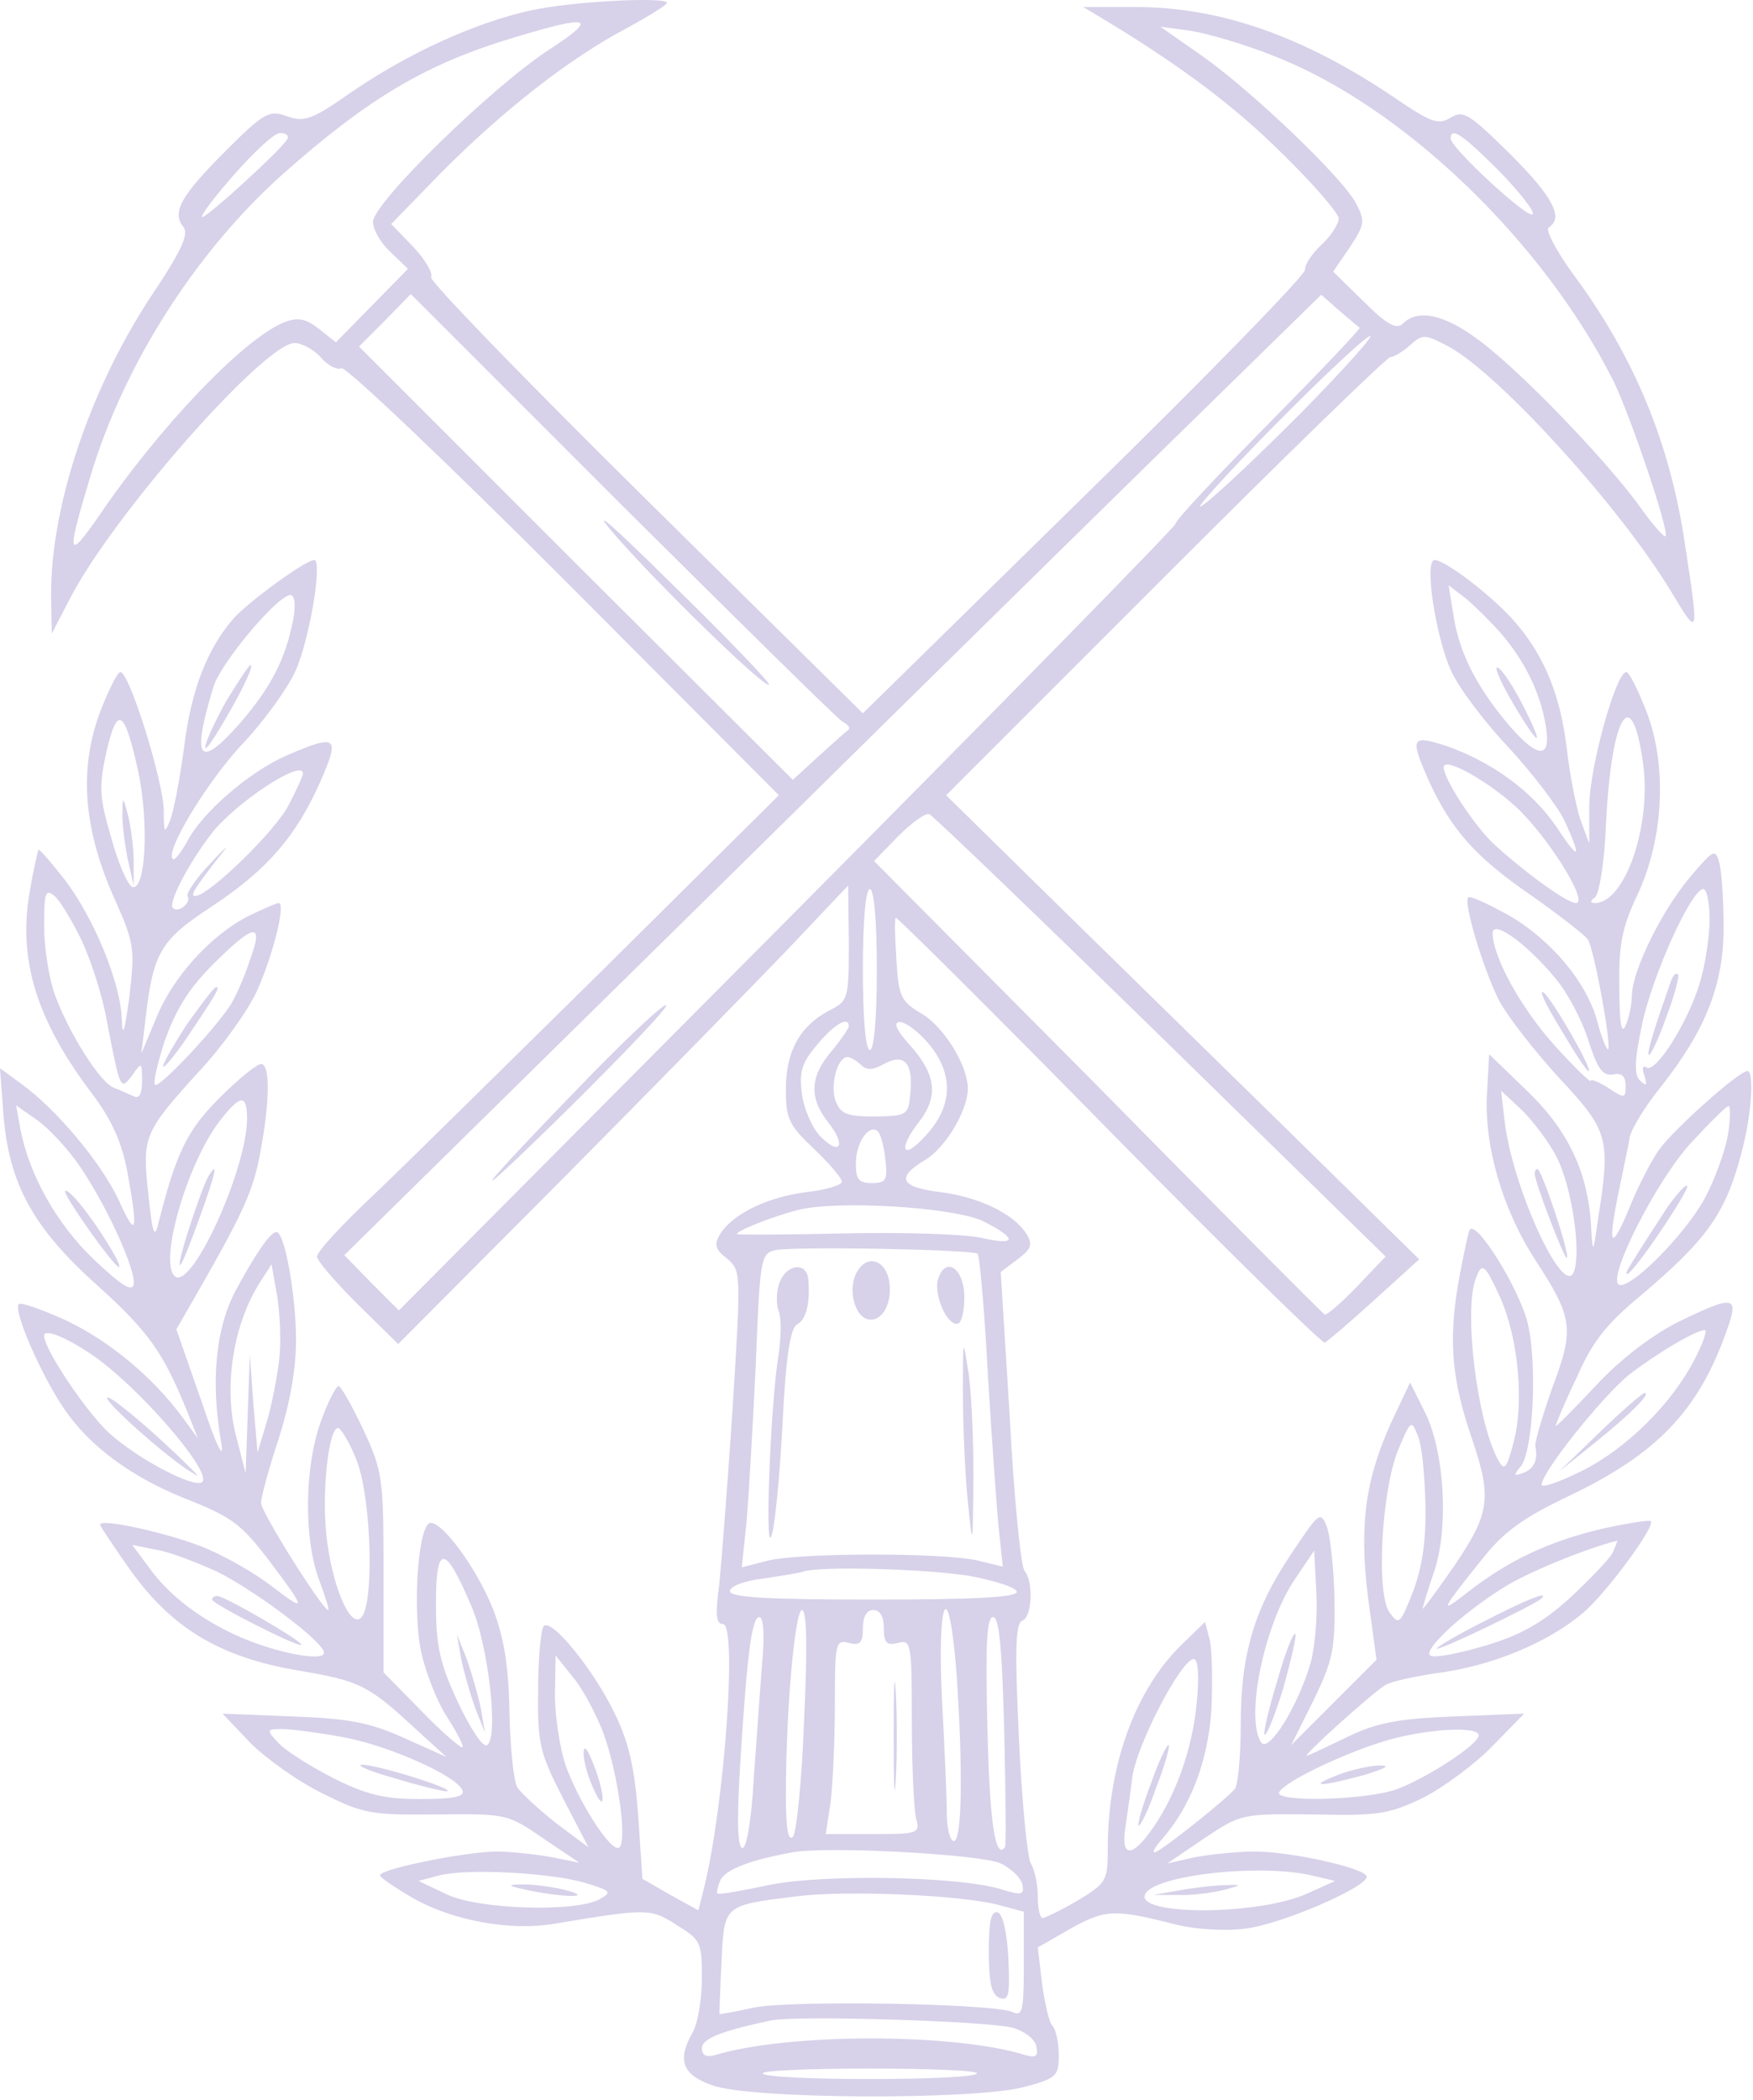 <svg width="334" height="400" viewBox="0 0 334 400" fill="none" xmlns="http://www.w3.org/2000/svg">
<g clip-path="url(#clip0_1_200)">
<path d="M101.067 2.007C90.667 4.274 78 10.007 67.067 17.474C59.467 22.807 58 23.341 54.667 22.141C51.333 20.941 50.4 21.341 43.067 28.674C34.533 37.207 32.667 40.407 34.933 43.207C36 44.541 34.667 47.607 29.333 55.607C17.333 73.474 9.6 96.274 9.733 113.607L9.867 120.674L13.333 114.007C21.6 98.007 50.4 65.341 56.133 65.341C57.467 65.341 59.733 66.541 61.067 68.007C62.4 69.607 64.267 70.541 65.067 70.141C66 69.874 85.067 88.007 107.6 110.541L148.4 151.474L115.467 184.141C97.2 202.141 77.467 221.607 71.467 227.341C65.333 233.074 60.4 238.407 60.4 239.341C60.4 240.141 63.867 244.141 68.133 248.407L75.867 256.007L106.667 225.074C123.6 208.007 142.933 188.274 149.6 181.341L161.6 168.674L161.733 179.607C161.733 190.407 161.6 190.674 157.867 192.541C152.4 195.474 149.733 200.274 149.733 207.474C149.733 213.074 150.267 214.274 155.067 218.807C158 221.607 160.4 224.407 160.4 225.074C160.4 225.741 157.333 226.674 153.6 227.074C146.267 228.007 139.6 231.207 137.2 235.074C136 237.074 136.267 238.007 138.533 239.741C141.2 242.007 141.2 242.407 139.6 268.007C138.667 282.274 137.467 297.474 137.067 301.607C136.267 307.474 136.4 309.341 137.733 309.341C140.533 309.341 138 344.141 134.133 359.607L133.067 363.874L127.733 360.941L122.4 357.874L121.6 345.874C120.933 336.941 119.867 332.007 117.2 326.541C113.2 318.141 105.067 308.141 103.6 309.741C103.067 310.274 102.533 315.741 102.533 321.874C102.4 332.141 102.8 333.741 107.2 342.407L112.133 351.874L105.867 347.207C102.533 344.541 99.2 341.474 98.533 340.407C97.867 339.207 97.2 332.807 97.067 326.141C96.933 317.474 96 311.874 94 306.674C90.8 298.407 83.333 288.541 81.6 290.274C79.467 292.407 78.667 307.341 80.267 314.807C81.2 318.807 83.333 324.274 85.2 327.074C87.067 330.007 88.4 332.541 88.133 332.807C87.867 333.074 84.267 330.007 80.267 325.874L73.067 318.541V299.607C73.067 281.607 72.933 280.274 69.2 272.274C67.067 267.741 64.933 264.007 64.533 264.007C64 264.007 62.4 267.207 61.067 270.941C58 279.607 57.867 293.074 60.8 300.941C62 304.141 62.8 306.674 62.533 306.674C61.467 306.674 49.733 288.007 49.733 286.274C49.733 285.207 51.2 279.741 53.067 274.141C55.2 267.474 56.4 260.941 56.4 255.207C56.4 246.941 54.267 234.674 52.667 234.674C51.467 234.674 48.533 239.074 44.8 246.007C41.067 253.207 40.133 263.207 42.133 274.674C42.8 278.541 41.333 275.741 38.4 266.941L33.6 253.207L37.2 246.941C46.4 230.941 48.267 226.807 49.6 219.474C51.467 209.474 51.467 202.674 49.733 202.674C48.933 202.674 45.333 205.607 41.867 209.074C35.733 215.207 33.6 219.474 30.267 232.674C29.467 236.141 29.067 235.341 28.267 227.474C27.067 216.541 27.333 215.741 37.867 204.141C42.267 199.474 47.2 192.541 48.933 188.807C52 182.007 54.533 172.007 53.067 172.007C52.667 172.007 50 173.207 47.2 174.541C40 178.274 32.8 186.274 29.733 194.007L26.933 200.674L27.733 194.007C29.2 181.341 30.533 179.074 40.533 172.541C50.933 165.607 56.4 159.341 61.067 148.807C64.8 140.274 64.267 139.741 54.667 143.874C47.6 146.941 38.4 154.807 35.6 160.407C34.4 162.541 33.2 164.007 32.933 163.607C31.333 162.141 39.867 148.274 46.533 141.341C50.4 137.207 54.8 131.074 56.267 127.874C59.067 121.607 61.467 106.674 59.867 106.674C58.267 106.674 48 114.141 44.8 117.474C39.6 123.207 36.4 131.341 35.067 142.407C34.267 148.407 33.067 154.674 32.4 156.274C31.333 158.941 31.2 158.674 31.2 154.274C31.067 148.674 24.667 128.007 22.933 128.007C22.4 128.007 20.667 131.474 19.067 135.607C15.067 146.407 15.867 157.474 21.467 170.407C25.6 179.607 25.733 180.407 24.667 189.741C23.733 196.674 23.333 197.874 23.2 194.007C22.933 187.074 17.867 174.807 12.267 167.474C9.733 164.274 7.6 161.741 7.333 161.874C7.2 162.141 6.4 165.474 5.733 169.474C3.333 182.541 6.8 194.141 17.6 208.407C21.333 213.341 23.2 217.607 24.267 223.207C26.4 234.941 26 236.141 22.533 228.407C19.067 221.207 10.667 211.207 4 206.407L0 203.474L0.667 212.407C1.733 225.607 6.4 234.007 18.667 244.941C28.4 253.741 31.067 257.607 35.6 268.674L37.733 274.007L34.8 270.007C29.067 262.274 21.067 255.607 12.8 251.607C8.133 249.474 4 248.007 3.6 248.407C2.4 249.474 7.867 262.007 12.267 268.407C17.067 275.474 25.067 281.341 35.067 285.341C44.133 288.941 45.867 290.141 51.333 297.341C58.4 306.674 58.4 307.207 52.133 302.407C48.933 299.874 43.333 296.674 39.6 295.074C33.2 292.274 19.067 289.074 19.067 290.407C19.067 290.674 21.733 294.674 24.933 299.207C32.8 310.141 41.867 315.607 56.533 318.141C68.533 320.141 70.133 320.941 79.067 329.207L85.067 334.674L77.067 331.074C70.533 328.141 66.667 327.341 55.733 326.941L42.4 326.407L47.733 332.007C50.667 334.941 56.8 339.341 61.467 341.607C69.2 345.474 70.667 345.741 83.2 345.607C96.533 345.474 96.667 345.474 103.467 350.141L110.4 354.807L105.067 353.741C102.133 353.207 97.333 352.674 94.4 352.674C88.133 352.807 72.4 356.007 72.4 357.207C72.4 357.607 75.333 359.607 78.8 361.607C86.4 365.874 97.333 367.874 105.733 366.407C123.333 363.474 124 363.474 128.933 366.674C133.467 369.474 133.733 369.874 133.733 376.807C133.733 380.807 132.933 385.474 132 387.074C128.933 392.407 130 395.207 135.733 397.207C143.067 399.874 184.933 400.007 194.8 397.607C201.333 395.874 201.733 395.474 201.733 391.474C201.733 389.074 201.2 386.674 200.533 385.874C199.867 385.207 199.067 381.607 198.533 377.741L197.733 370.941L204 367.341C210.667 363.607 212.533 363.607 224.4 366.674C227.867 367.474 233.333 367.874 237.333 367.341C244.133 366.541 260.4 359.474 260.4 357.474C260.4 355.874 246 352.674 239.067 352.674C235.733 352.674 230.667 353.207 227.733 353.741L222.4 354.941L229.467 350.141C236.533 345.474 236.533 345.474 250.267 345.607C262.533 345.874 264.533 345.607 271.2 342.407C275.067 340.407 281.067 336.007 284.4 332.541L290.4 326.407L277.067 326.941C266.533 327.341 262.4 328.141 257.067 330.674C253.467 332.407 249.867 334.141 249.067 334.407C247.467 335.074 261.467 322.407 264 320.941C265.067 320.274 269.867 319.207 274.8 318.541C284.8 317.074 294.933 312.807 301.467 307.341C305.867 303.741 315.467 290.674 314.533 289.741C314.267 289.474 310 290.141 305.2 291.207C295.067 293.607 287.467 297.207 279.733 303.207C274.133 307.607 274.267 307.074 282.533 296.807C286.533 291.741 290.267 289.074 298.933 284.941C315.733 276.941 323.6 268.674 328.933 253.607C331.467 246.674 330.533 246.541 319.333 252.007C314.267 254.674 308.533 259.074 303.867 264.141C299.733 268.541 296.4 271.874 296.4 271.607C296.4 271.341 298.133 267.074 300.4 262.407C303.333 255.607 306.133 252.141 312.4 246.941C325.2 236.141 328.8 231.207 331.867 219.341C333.733 212.407 334.267 204.007 332.933 204.007C331.333 204.007 319.067 214.941 316.133 218.941C314.533 221.207 311.867 226.407 310.267 230.541C306.8 238.674 306.267 237.341 308.533 226.407C309.333 222.541 310.267 218.141 310.533 216.541C310.8 215.074 313.467 210.674 316.4 207.074C324.933 196.274 328.4 187.607 328.4 176.674C328.4 171.474 328 166.007 327.6 164.407C326.8 161.607 326.533 161.741 322 167.074C316.533 173.607 311.2 184.541 310.933 189.341C310.933 191.207 310.4 193.874 309.733 195.341C308.933 197.207 308.533 194.807 308.533 188.007C308.4 179.874 309.067 176.674 311.867 170.674C316.933 160.141 317.733 146.007 313.733 135.607C312.133 131.474 310.4 128.007 309.867 128.007C307.867 128.007 302.8 146.407 302.8 153.607V160.674L301.067 156.007C300.267 153.474 299.067 147.474 298.533 142.674C297.333 132.674 294.4 125.207 288.933 118.807C284.933 114.007 275.467 106.674 273.333 106.674C271.333 106.674 273.467 120.941 276.4 127.607C277.867 130.941 282.8 137.474 287.467 142.407C292 147.341 296.8 153.607 298.133 156.407C301.467 163.741 300.933 164.141 296.533 157.474C292 150.807 284.4 145.207 275.733 142.141C268.8 139.874 268.533 140.407 272.4 149.074C276.533 158.007 281.2 163.341 291.733 170.541C297.2 174.407 302 178.141 302.533 178.941C303.733 180.807 307.067 199.074 306.4 199.874C306.133 200.007 305.2 197.874 304.4 194.807C302.4 187.074 295.467 178.941 287.333 174.274C283.467 172.141 280 170.541 279.733 170.941C278.8 171.874 282.533 184.407 285.6 190.541C287.333 193.741 292.533 200.407 297.2 205.474C306.533 215.474 306.933 216.807 304.4 232.674C303.6 238.541 303.467 238.807 303.2 234.541C302.8 224.007 299.2 215.874 291.333 208.141L283.733 200.807L283.333 208.007C282.667 218.007 286.267 230.407 292.533 240.007C299.733 251.074 300 253.074 295.733 264.407C293.867 269.741 292.4 274.674 292.533 275.474C293.067 278.141 292.267 279.741 290.267 280.541C288.4 281.207 288.267 281.074 289.733 279.341C292.133 276.407 292.933 259.741 291.067 252.007C289.467 245.474 281.2 232.141 280 234.274C279.733 234.807 278.667 239.741 277.733 245.074C276 255.874 276.667 263.074 280.533 274.274C284.267 285.341 283.867 288.274 277.067 298.274C273.733 303.074 271.067 306.674 271.067 306.407C271.067 306.141 272 302.941 273.2 299.474C276.133 291.074 275.2 276.007 271.333 268.674L268.667 263.341L265.067 270.941C260.133 281.874 258.933 290.541 260.667 304.407L262.267 316.141L254.133 324.274L246 332.407L250.267 323.874C253.867 316.407 254.4 314.274 254.267 304.674C254.133 298.807 253.467 292.541 252.8 290.807C251.6 287.741 251.333 288.007 246 296.007C238.933 306.541 236.4 315.074 236.4 328.541C236.4 334.541 235.867 339.874 235.333 340.674C234.133 342.274 223.2 351.074 220.4 352.674C219.333 353.207 219.733 352.274 221.2 350.541C226.8 344.274 230.133 335.607 230.8 325.741C231.067 320.541 230.933 314.541 230.533 312.541L229.6 308.941L225.2 313.207C216.267 321.874 211.067 336.274 211.067 352.141C211.067 358.274 210.8 358.674 205.333 362.007C202.133 363.874 199.067 365.341 198.667 365.341C198.133 365.341 197.733 363.474 197.733 361.341C197.733 359.074 197.2 356.274 196.4 354.941C195.733 353.741 194.667 342.941 194.133 331.074C193.333 314.141 193.467 309.207 194.8 308.674C196.667 308.007 196.933 301.207 195.2 299.207C194.533 298.541 193.2 285.474 192.4 270.141L190.667 242.274L193.867 239.874C196.533 237.874 196.8 237.074 195.6 235.074C193.2 231.207 186.533 228.007 179.2 227.074C171.467 226.141 170.667 224.274 176.267 220.941C180.133 218.674 184.4 211.474 184.4 207.341C184.4 202.941 179.867 195.607 175.6 193.074C171.733 190.807 171.2 189.874 170.8 182.941C170.533 178.807 170.4 175.074 170.667 174.807C170.8 174.541 189.067 192.674 211.2 215.207C233.333 237.741 251.867 255.874 252.4 255.741C252.933 255.474 257.2 251.874 261.867 247.607L270.4 239.874L247.733 217.607C235.2 205.341 214.933 185.474 202.667 173.474L180.267 151.474L222 109.741C244.933 86.807 264.267 68.007 264.933 68.007C265.6 68.007 267.333 66.941 268.667 65.741C271.067 63.607 271.467 63.607 276 66.007C285.6 71.207 308.667 96.541 318.4 112.674C323.733 121.607 323.733 121.341 321.067 103.874C318.267 84.541 311.333 67.874 299.867 52.407C296.533 47.874 294.4 43.741 295.067 43.341C298 41.474 295.867 37.474 287.733 29.341C279.867 21.607 278.8 20.941 276.4 22.407C274 23.874 272.667 23.341 265.6 18.541C248.4 6.941 232.533 1.341 216.4 1.341H206.4L211.067 4.141C225.333 12.807 235.467 20.407 244.667 29.607C250.4 35.207 255.067 40.674 255.067 41.607C255.067 42.674 253.6 44.941 251.733 46.674C249.867 48.407 248.533 50.541 248.667 51.341C248.933 52.141 230 71.607 206.667 94.407L164.4 135.874L123.067 95.074C100.267 72.541 81.867 53.607 82.133 52.807C82.533 52.007 80.933 49.341 78.667 46.941L74.533 42.674L84.4 32.541C96 20.941 108.533 11.074 119.467 5.341C123.6 3.074 127.067 0.941 127.067 0.541C127.067 -0.659 108.667 0.274 101.067 2.007ZM104.4 9.607C93.467 16.807 71.067 38.674 71.067 42.274C71.067 43.741 72.533 46.274 74.4 48.007L77.733 51.207L70.933 58.141L64 65.207L60.8 62.674C58.267 60.674 56.8 60.407 54.267 61.341C46.667 64.274 30.4 81.207 18.667 98.541C12.8 106.941 12.667 105.874 17.2 90.807C23.6 69.341 37.467 47.741 54.133 32.941C70.4 18.541 81.333 12.141 97.733 7.207C112.667 2.674 114.267 3.207 104.4 9.607ZM242.4 10.541C267.067 20.007 294 45.874 307.467 72.674C310.8 79.607 318.133 101.341 317.333 102.141C317.067 102.407 314.8 99.874 312.267 96.274C306 87.607 289.2 70.141 281.6 64.674C275.2 59.874 270.133 58.807 267.333 61.607C266.133 62.807 264.4 62.007 259.867 57.474L254 51.741L257.2 47.074C260 42.807 260.133 42.141 258.4 38.807C255.867 33.874 238.533 17.341 229.067 10.674L221.067 5.074L226.933 5.874C230.133 6.407 237.067 8.407 242.4 10.541ZM54.8 26.407C54.133 28.007 39.6 41.341 38.533 41.341C38 41.341 40.667 37.741 44.533 33.341C48.4 28.941 52.267 25.341 53.333 25.341C54.4 25.341 55.067 25.741 54.8 26.407ZM285.733 32.674C289.6 36.674 292.533 40.407 292 40.807C291.067 41.741 276.4 28.141 276.4 26.407C276.4 24.007 278.8 25.741 285.733 32.674ZM160.533 137.474C161.6 138.007 162 138.674 161.733 138.941C161.333 139.207 158.8 141.474 156 144.007L151.067 148.541L109.733 107.341L68.4 66.007L73.333 61.074L78.267 56.007L118.533 96.274C140.667 118.274 159.6 136.941 160.533 137.474ZM259.067 62.407C259.333 62.541 251.467 70.807 241.733 80.674C231.867 90.674 223.867 99.207 224 99.741C224 100.274 190.8 134.141 150.133 175.074L76 249.607L70.8 244.407L65.6 239.074L140 165.874C180.8 125.607 222.8 84.407 233.067 74.407L251.733 56.141L255.067 59.074C256.933 60.674 258.667 62.141 259.067 62.407ZM247.733 78.807C239.6 86.941 231.333 94.807 229.067 96.274C226.933 97.874 232.8 91.207 242.4 81.474C251.867 71.874 260.267 64.007 261.067 64.007C261.733 64.007 255.733 70.674 247.733 78.807ZM286.133 120.807C290.533 126.007 293.333 131.741 294.4 137.607C295.733 144.541 293.333 144.807 287.733 138.407C281.467 131.074 278 124.407 276.933 117.207L276 111.474L279.467 114.141C281.333 115.741 284.267 118.674 286.133 120.807ZM55.867 118.007C54.4 125.607 51.6 130.941 45.733 137.741C37.867 146.674 36.4 144.807 40.667 130.807C42.133 126.141 52.933 113.341 55.333 113.341C56.133 113.341 56.4 115.207 55.867 118.007ZM26.4 147.207C28.4 157.074 27.733 169.741 25.2 168.941C24.4 168.674 22.533 164.541 21.2 159.607C18.933 151.874 18.8 150.007 20.267 143.207C22.4 134.141 23.733 135.074 26.4 147.207ZM313.067 145.474C314.667 157.341 309.6 172.007 303.867 172.007C302.933 172.007 302.933 171.607 303.867 170.941C304.667 170.407 305.733 164.274 306 156.674C307.067 135.874 310.933 129.874 313.067 145.474ZM289.733 154.541C295.867 160.807 302.667 172.007 300.267 172.007C298.533 172.007 290.667 166.274 284.667 160.807C280.933 157.341 275.067 148.407 275.067 146.141C275.067 143.874 284.667 149.474 289.733 154.541ZM57.733 147.341C57.733 147.741 56.533 150.407 55.067 153.207C52.667 158.141 39.733 170.674 37.2 170.674C36.133 170.674 36.933 169.341 42.267 162.541C43.867 160.674 42.8 161.474 40.133 164.407C37.333 167.341 35.467 170.141 35.733 170.674C36.533 172.007 33.867 174.007 32.933 172.941C32 172.007 35.867 164.541 40.267 158.807C44.8 152.941 57.733 144.407 57.733 147.341ZM221.2 197.474L264 239.341L258.533 245.074C255.6 248.141 252.8 250.541 252.4 250.407C252 250.141 232.533 230.674 209.2 206.941L166.533 164.007L171.067 159.341C173.6 156.807 176.267 154.807 177.067 155.074C177.733 155.341 197.6 174.407 221.2 197.474ZM15.6 179.207C17.333 182.941 19.6 189.874 20.4 194.674C22.933 207.741 22.933 207.741 25.2 204.807C26.933 202.274 27.067 202.274 27.067 205.874C27.067 208.407 26.533 209.341 25.467 208.807C24.533 208.407 22.8 207.607 21.733 207.207C19.067 206.274 13.067 196.674 10.4 189.341C9.333 186.274 8.4 180.407 8.4 176.407C8.4 170.007 8.667 169.207 10.4 170.674C11.467 171.607 13.733 175.341 15.6 179.207ZM167.067 184.674C167.067 194.007 166.533 200.007 165.733 200.007C164.933 200.007 164.4 194.007 164.4 184.674C164.4 175.341 164.933 169.341 165.733 169.341C166.533 169.341 167.067 175.341 167.067 184.674ZM325.733 175.074C325.733 178.274 324.933 183.741 323.867 187.207C321.6 194.807 315.467 204.407 313.733 203.341C312.933 202.807 312.8 203.607 313.333 204.941C313.867 206.807 313.733 206.941 312.533 205.874C311.333 204.807 311.333 202.274 312.933 194.807C314.933 185.607 322.267 169.341 324.533 169.341C325.2 169.341 325.733 172.007 325.733 175.074ZM296.4 186.407C298.667 189.074 301.467 194.407 302.667 198.274C304.4 203.607 305.333 204.941 307.333 204.674C308.933 204.274 309.733 204.941 309.733 206.807C309.733 209.207 309.6 209.341 306.4 207.207C304.533 206.007 303.067 205.474 303.067 205.874C303.067 206.274 300 203.341 296.267 199.207C289.867 192.141 284.4 182.274 284.4 177.741C284.4 175.074 290.933 179.741 296.4 186.407ZM47.733 182.541C46.8 185.474 45.2 189.207 44.267 190.807C42.267 194.541 31.067 206.674 29.6 206.674C29.067 206.674 29.867 202.941 31.333 198.407C33.467 192.407 35.867 188.407 40.533 183.741C48.4 175.874 50.267 175.607 47.733 182.541ZM161.733 195.474C161.733 195.874 160.267 198.007 158.4 200.274C154.267 205.074 154.133 209.207 157.867 213.874C161.333 218.274 160 220.274 156.267 216.407C154.8 214.941 153.2 211.341 152.8 208.407C152.267 204.141 152.667 202.541 155.733 198.941C158.933 195.074 161.733 193.474 161.733 195.474ZM176.933 198.807C181.733 204.541 181.6 210.674 176.4 216.274C172 221.207 170.933 219.074 175.067 213.741C178.8 208.941 178.4 204.807 173.6 199.341C170.667 196.141 170.133 194.674 171.467 194.674C172.533 194.674 175.067 196.541 176.933 198.807ZM164 202.807C165.067 203.874 166.267 203.874 168.4 202.674C172.267 200.541 174 202.407 173.467 208.141C173.067 212.407 172.933 212.541 166.8 212.674C161.733 212.674 160.267 212.274 159.333 210.007C158 207.207 159.467 201.341 161.467 201.341C162 201.341 163.2 202.007 164 202.807ZM296.667 220.541C299.467 226.141 301.333 238.407 299.867 242.274C297.867 247.341 288.133 226.141 286.667 213.474L286 207.741L290 211.474C292.133 213.607 295.2 217.607 296.667 220.541ZM47.067 213.074C47.067 222.541 36.8 245.207 33.467 243.207C30 241.074 35.6 221.474 42 213.341C45.867 208.407 47.067 208.407 47.067 213.074ZM15.2 222.141C20.4 229.741 26 242.141 25.467 244.674C25.2 246.141 23.067 244.807 18 240.007C10.8 233.207 5.467 223.607 3.867 214.941L3.067 210.541L7.067 213.341C9.333 214.941 12.933 218.807 15.2 222.141ZM329.2 216.274C328.667 219.341 326.667 224.807 324.8 228.274C320.933 235.341 310.4 245.874 308.4 244.674C306.267 243.341 315.467 225.074 322.133 217.741C325.733 213.874 328.933 210.674 329.333 210.674C329.733 210.674 329.733 213.207 329.2 216.274ZM168.667 220.674C169.2 224.807 168.8 225.341 166.133 225.341C163.6 225.341 163.067 224.674 163.067 221.607C163.067 217.874 165.333 214.274 167.067 215.341C167.733 215.741 168.4 218.141 168.667 220.674ZM187.467 232.674C194 236.007 193.733 237.341 186.8 235.741C183.6 235.074 171.867 234.674 160.8 234.941C149.6 235.207 140.4 235.207 140.4 235.074C140.4 234.407 146.8 231.874 151.733 230.541C158.933 228.541 181.867 229.874 187.467 232.674ZM186.267 238.807C186.667 239.207 187.6 249.874 188.267 262.674C189.067 275.474 190 288.807 190.4 292.141L191.067 298.407L186.133 297.207C179.467 295.741 153.2 295.741 146.533 297.207L141.333 298.541L142.267 289.607C142.667 284.674 143.467 271.207 144 259.741C144.8 239.874 144.933 238.807 147.6 238.141C151.067 237.341 185.467 238.007 186.267 238.807ZM53.2 258.941C52.8 262.407 51.733 267.874 50.8 270.941L49.067 276.674L48.267 267.341L47.6 258.007L47.2 269.341L46.8 280.674L44.933 273.341C42.533 263.874 44.533 252.007 49.6 244.141L51.733 240.807L52.8 246.807C53.333 250.007 53.6 255.474 53.2 258.941ZM285.867 247.207C289.333 255.074 290.4 267.207 288.4 274.674C287.067 279.741 286.667 280.274 285.467 278.141C281.467 270.941 278.8 249.607 281.2 243.474C282.4 240.274 282.933 240.807 285.867 247.207ZM17.067 257.741C26 263.607 40.533 280.407 38.533 282.274C37.2 283.607 26.667 278.141 21.067 273.207C16.8 269.474 8.4 257.074 8.4 254.407C8.4 253.074 12.267 254.541 17.067 257.741ZM322.933 258.807C318.667 267.207 310 275.874 301.467 280.141C297.2 282.274 293.733 283.474 293.733 282.807C293.733 280.407 305.467 265.741 310.533 261.741C315.733 257.741 322.933 253.474 324.8 253.341C325.333 253.341 324.533 255.741 322.933 258.807ZM271.6 286.674C271.733 293.607 270.933 298.674 269.2 303.207C266.8 309.341 266.533 309.607 264.8 307.207C262.133 303.741 263.2 284.007 266.4 276.141C268.8 270.407 268.933 270.407 270.133 273.474C270.933 275.207 271.467 281.207 271.6 286.674ZM68 278.274C70.8 285.741 71.333 305.607 68.8 308.141C66.667 310.274 63.067 301.607 62.133 291.874C61.333 283.474 62.667 272.007 64.4 272.007C64.933 272.007 66.667 274.807 68 278.274ZM307.2 295.874C306.4 297.207 302.667 301.074 298.933 304.541C293.867 309.074 289.733 311.474 282.933 313.474C278 314.941 273.2 315.874 272.533 315.341C270.933 314.407 278.667 307.207 286.667 302.274C290.8 299.607 302.533 294.807 308.133 293.474C308.267 293.341 307.867 294.407 307.2 295.874ZM41.333 299.341C48.8 303.074 61.733 312.807 61.733 314.807C61.733 316.541 53.067 314.941 45.867 311.874C38.267 308.541 32.133 303.874 28.267 298.407L25.2 294.274L29.867 295.207C32.4 295.607 37.467 297.607 41.333 299.341ZM89.733 305.741C93.067 313.207 95.067 331.074 92.8 332.407C92 332.941 89.6 329.207 87.2 324.141C83.733 316.674 83.067 313.474 83.067 305.341C83.067 294.007 84.8 294.141 89.733 305.741ZM249.733 316.674C247.333 324.941 241.733 334.007 240.267 331.874C237.2 327.074 240.933 309.207 246.8 300.674L250.4 295.341L250.8 303.341C251.067 307.741 250.533 313.741 249.733 316.674ZM184.533 300.141C189.6 301.074 193.733 302.407 193.733 303.207C193.733 304.274 185.467 304.674 166.4 304.674C146.133 304.674 139.067 304.274 139.067 303.074C139.067 302.141 141.867 301.074 145.467 300.674C148.933 300.141 152.4 299.607 153.067 299.341C156.267 298.274 176 298.807 184.533 300.141ZM153.2 327.607C152.8 339.207 151.733 349.207 151.067 349.874C150.133 350.807 149.733 348.007 149.733 342.007C149.733 325.741 151.467 306.674 152.8 306.674C153.733 306.674 153.867 313.874 153.2 327.607ZM168.4 310.141C168.4 312.941 168.933 313.474 171.067 312.941C173.6 312.274 173.733 312.941 173.733 327.741C173.733 336.407 174.133 344.674 174.533 346.274C175.333 349.207 175.067 349.341 166.4 349.341H157.333L158.267 343.207C158.667 339.741 159.067 331.474 159.067 324.674C159.067 312.941 159.2 312.274 161.733 312.941C163.867 313.474 164.4 312.941 164.4 310.141C164.4 308.007 165.067 306.674 166.4 306.674C167.733 306.674 168.4 308.007 168.4 310.141ZM182.267 318.941C183.467 336.807 183.333 350.674 181.733 350.674C181.067 350.674 180.4 348.407 180.4 345.607C180.4 342.941 180 333.074 179.467 323.607C178.533 303.874 180.8 299.741 182.267 318.941ZM145.2 316.941C144.8 322.007 144.133 331.874 143.6 338.941C143.2 346.407 142.267 352.007 141.467 352.007C140.533 352.007 140.4 347.074 140.933 337.607C142.267 315.607 143.2 308.007 144.667 308.007C145.467 308.007 145.733 311.341 145.2 316.941ZM191.333 329.607C191.6 341.607 191.733 351.607 191.467 351.874C189.6 354.274 188.533 346.941 188.133 328.941C187.733 313.341 188 308.007 189.2 308.007C190.4 308.007 190.933 314.141 191.333 329.607ZM114.933 330.007C117.867 338.007 119.733 352.007 117.733 352.007C115.867 352.007 110.133 342.941 107.733 336.141C106.667 332.941 105.733 326.941 105.733 322.807L105.867 315.341L109.067 319.341C110.933 321.474 113.467 326.274 114.933 330.007ZM228 324.407C227.2 333.341 223.733 342.807 218.933 349.207C215.467 353.874 213.6 353.474 214.4 348.274C214.667 346.274 215.333 341.874 215.733 338.541C216.533 332.407 225.067 316.007 227.467 316.007C228.267 316.007 228.533 319.341 228 324.407ZM64.933 330.807C73.6 332.274 87.2 338.274 88.133 341.074C88.533 342.274 86.267 342.674 80 342.674C73.2 342.674 69.867 341.874 63.467 338.674C59.067 336.407 54.4 333.474 53.067 332.007C50.667 329.474 50.8 329.341 53.733 329.341C55.467 329.341 60.533 330.007 64.933 330.807ZM281.733 330.541C281.733 332.274 271.867 338.674 266.133 340.807C260.133 342.941 242.533 343.341 243.733 341.341C245.067 339.074 257.2 333.474 264.8 331.341C272.667 329.207 281.733 328.807 281.733 330.541ZM190.667 354.941C192.667 355.874 194.533 357.741 194.8 358.941C195.2 360.941 194.667 361.074 190.8 359.874C182.667 357.341 156.533 356.941 146.4 359.074C141.333 360.141 136.933 360.941 136.667 360.674C136.533 360.541 136.667 359.474 137.2 358.274C138 356.141 142.933 354.274 151.067 352.807C157.733 351.607 187.067 353.207 190.667 354.941ZM111.6 358.674C116.4 360.141 116.667 360.407 114.267 361.741C109.867 364.274 91.067 363.741 85.067 360.807L79.733 358.274L83.733 357.207C88.933 355.874 104.933 356.674 111.6 358.674ZM250.4 357.341L254.4 358.274L249.067 360.674C240 364.807 216.8 364.941 218.133 360.941C219.333 357.207 240.4 354.807 250.4 357.341ZM190.133 362.807L195.067 364.141V374.141C195.067 383.341 194.8 384.141 192.8 383.207C188.933 381.607 150.667 380.941 143.6 382.407C140 383.207 137.067 383.741 137.067 383.607C137.067 383.474 137.2 379.074 137.467 373.741C138 362.807 137.733 362.941 151.733 361.207C161.067 360.007 182.933 360.941 190.133 362.807ZM193.067 386.274C195.333 386.941 197.333 388.541 197.467 389.874C197.867 391.607 197.333 392.007 195.467 391.474C181.867 387.207 150.133 387.207 136.133 391.474C134.533 391.874 133.733 391.474 133.733 390.141C133.733 388.274 137.6 386.807 147.067 384.807C152.267 383.874 188.533 384.941 193.067 386.274ZM186.133 394.941C185.867 395.607 176.667 396.007 165.733 396.007C154.8 396.007 145.6 395.607 145.333 394.941C144.933 394.407 154.133 394.007 165.733 394.007C177.333 394.007 186.533 394.407 186.133 394.941Z" fill="#371A94" fill-opacity="0.2"/>
<path d="M116.8 101.474C124.933 110.941 145.733 131.207 146.533 130.407C146.8 130.141 138.533 121.474 128.133 111.341C116.8 100.141 112.267 96.141 116.8 101.474Z" fill="#371A94" fill-opacity="0.2"/>
<path d="M112.933 204.407C90 228.007 86.933 232.141 107.733 211.741C118.667 200.941 127.333 191.874 126.933 191.474C126.533 191.074 120.267 196.941 112.933 204.407Z" fill="#371A94" fill-opacity="0.2"/>
<path d="M287.6 132.807C292.933 142.007 294.667 143.341 290.533 135.074C288.667 131.341 286.4 127.741 285.467 127.207C284.533 126.674 285.6 129.207 287.6 132.807Z" fill="#371A94" fill-opacity="0.2"/>
<path d="M43.067 133.607C38.8 141.341 37.467 146.007 41.6 139.207C45.6 132.674 48.533 126.674 47.733 126.674C47.467 126.674 45.333 129.874 43.067 133.607Z" fill="#371A94" fill-opacity="0.2"/>
<path d="M23.333 154.674C23.2 156.541 23.733 160.407 24.267 163.341L25.467 168.674V164.007C25.467 161.474 24.933 157.474 24.4 155.341C23.467 151.741 23.333 151.607 23.333 154.674Z" fill="#371A94" fill-opacity="0.2"/>
<path d="M318.4 186.807C315.333 195.474 313.733 200.541 314.133 200.941C314.4 201.207 316 198.007 317.467 193.741C319.067 189.607 320 185.874 319.733 185.607C319.333 185.207 318.8 185.741 318.4 186.807Z" fill="#371A94" fill-opacity="0.2"/>
<path d="M297.2 195.741C299.867 200.274 302.267 204.007 302.667 204.007C303.6 204.007 296 190.674 294.133 189.074C293.067 188.274 294.4 191.207 297.2 195.741Z" fill="#371A94" fill-opacity="0.2"/>
<path d="M35.733 194.941C33.2 198.807 31.067 202.541 31.067 203.074C31.067 203.741 33.067 201.341 35.467 197.874C41.2 189.341 42 188.007 41.2 188.007C40.8 188.007 38.4 191.207 35.733 194.941Z" fill="#371A94" fill-opacity="0.2"/>
<path d="M292.4 223.474C292.4 225.207 298.133 240.007 298.533 239.607C299.2 239.074 293.733 222.674 292.933 222.674C292.667 222.674 292.4 223.074 292.4 223.474Z" fill="#371A94" fill-opacity="0.2"/>
<path d="M39.733 224.007C38.4 226.274 33.733 240.407 34.267 240.941C34.533 241.207 36.133 237.207 38 232.007C41.2 223.207 41.6 220.941 39.733 224.007Z" fill="#371A94" fill-opacity="0.2"/>
<path d="M12.4 226.941C12.4 228.141 21.733 241.341 22.667 241.341C23.467 241.341 18.933 233.874 15.467 229.607C13.867 227.607 12.533 226.407 12.4 226.941Z" fill="#371A94" fill-opacity="0.2"/>
<path d="M317.467 230.274C310.4 241.207 309.467 242.674 310 242.674C311.2 242.674 322 226.541 321.467 225.874C321.067 225.607 319.333 227.607 317.467 230.274Z" fill="#371A94" fill-opacity="0.2"/>
<path d="M163.2 242.407C161.6 245.341 162.667 250.274 165.067 251.207C167.733 252.141 170 248.674 169.467 244.407C168.933 240.007 165.2 238.674 163.2 242.407Z" fill="#371A94" fill-opacity="0.2"/>
<path d="M148.533 244.274C147.867 246.007 147.867 248.541 148.4 249.874C148.933 251.341 148.8 255.207 148.267 258.541C146.8 267.874 145.733 295.741 146.933 292.674C147.6 291.207 148.533 281.741 149.067 271.607C149.733 258.407 150.533 253.074 151.867 252.274C153.6 251.341 154.4 248.274 154 243.607C153.6 240.274 149.867 240.807 148.533 244.274Z" fill="#371A94" fill-opacity="0.2"/>
<path d="M178.667 243.874C178 246.807 180.4 252.407 182.4 252.141C183.2 252.141 183.733 249.741 183.733 247.074C183.733 241.474 180 239.074 178.667 243.874Z" fill="#371A94" fill-opacity="0.2"/>
<path d="M183.467 265.341C183.467 271.607 183.867 280.807 184.4 286.007C185.333 295.074 185.333 295.074 185.467 281.341C185.467 273.607 185.067 264.274 184.4 260.674C183.467 254.674 183.467 255.074 183.467 265.341Z" fill="#371A94" fill-opacity="0.2"/>
<path d="M20.4 266.274C20.4 267.341 30.133 276.141 35.6 279.874C38.133 281.474 38.133 281.474 36.4 279.741C29.333 272.674 20.4 265.207 20.4 266.274Z" fill="#371A94" fill-opacity="0.2"/>
<path d="M304.8 272.807L297.067 280.274L303.867 274.807C310.667 269.341 314.667 265.341 313.333 265.341C312.933 265.341 309.067 268.674 304.8 272.807Z" fill="#371A94" fill-opacity="0.2"/>
<path d="M282.8 308.807C277.733 311.341 273.733 313.741 273.733 314.007C273.733 314.674 292.267 305.741 293.6 304.541C295.467 302.807 290.533 304.807 282.8 308.807Z" fill="#371A94" fill-opacity="0.2"/>
<path d="M40.4 304.674C40.4 305.474 55.867 313.341 57.333 313.341C58.667 313.207 42.8 304.007 41.467 304.007C40.8 304.007 40.4 304.274 40.4 304.674Z" fill="#371A94" fill-opacity="0.2"/>
<path d="M87.867 316.007C88.4 318.541 89.6 322.674 90.533 325.341L92.4 330.007L91.6 325.341C91.067 322.807 89.867 318.674 88.933 316.007L87.067 311.341L87.867 316.007Z" fill="#371A94" fill-opacity="0.2"/>
<path d="M243.333 320.274C241.733 325.474 240.667 330.007 240.933 330.407C241.333 330.674 242.933 326.674 244.533 321.474C246 316.141 247.067 311.607 246.8 311.207C246.4 310.941 244.8 314.941 243.333 320.274Z" fill="#371A94" fill-opacity="0.2"/>
<path d="M170.267 330.674C170.267 339.874 170.4 343.607 170.667 338.941C170.933 334.407 170.933 326.941 170.667 322.274C170.4 317.741 170.267 321.474 170.267 330.674Z" fill="#371A94" fill-opacity="0.2"/>
<path d="M111.2 334.007C111.2 335.474 112 338.407 113.067 340.674C115.333 345.874 115.467 342.141 113.067 336.007C111.867 332.941 111.2 332.274 111.2 334.007Z" fill="#371A94" fill-opacity="0.2"/>
<path d="M219.333 339.607C217.733 343.741 216.667 347.474 216.933 347.741C217.2 348.007 218.8 344.807 220.267 340.541C221.867 336.407 222.933 332.807 222.667 332.407C222.4 332.141 220.8 335.341 219.333 339.607Z" fill="#371A94" fill-opacity="0.2"/>
<path d="M75.067 338.674C79.867 340.141 84.4 341.207 85.067 341.207C87.333 340.941 71.867 336.141 69.067 336.141C67.6 336.141 70.267 337.341 75.067 338.674Z" fill="#371A94" fill-opacity="0.2"/>
<path d="M255.067 338.007C248.933 340.407 251.333 340.407 259.733 338.141C263.733 336.941 265.067 336.274 263.067 336.274C261.2 336.274 257.6 337.074 255.067 338.007Z" fill="#371A94" fill-opacity="0.2"/>
<path d="M101.067 360.141C107.867 361.474 113.333 361.474 107.733 360.007C105.6 359.474 102 358.941 99.733 358.941C96.4 358.941 96.533 359.207 101.067 360.141Z" fill="#371A94" fill-opacity="0.2"/>
<path d="M225.067 360.007L219.733 360.941H224.4C226.933 361.074 230.933 360.541 233.067 360.007C236.667 359.074 236.667 358.941 233.733 359.074C231.867 359.074 228 359.474 225.067 360.007Z" fill="#371A94" fill-opacity="0.2"/>
<path d="M188.4 371.741C188.4 377.741 188.933 379.874 190.4 380.541C192.267 381.207 192.4 380.007 192.133 373.074C191.867 368.007 191.067 364.674 190.133 364.274C188.8 363.874 188.4 366.007 188.4 371.741Z" fill="#371A94" fill-opacity="0.2"/>
</g>
<defs>
<clipPath id="clip0_1_200">
<rect width="333.674" height="399.313" fill="white"/>
</clipPath>
</defs>
</svg>
